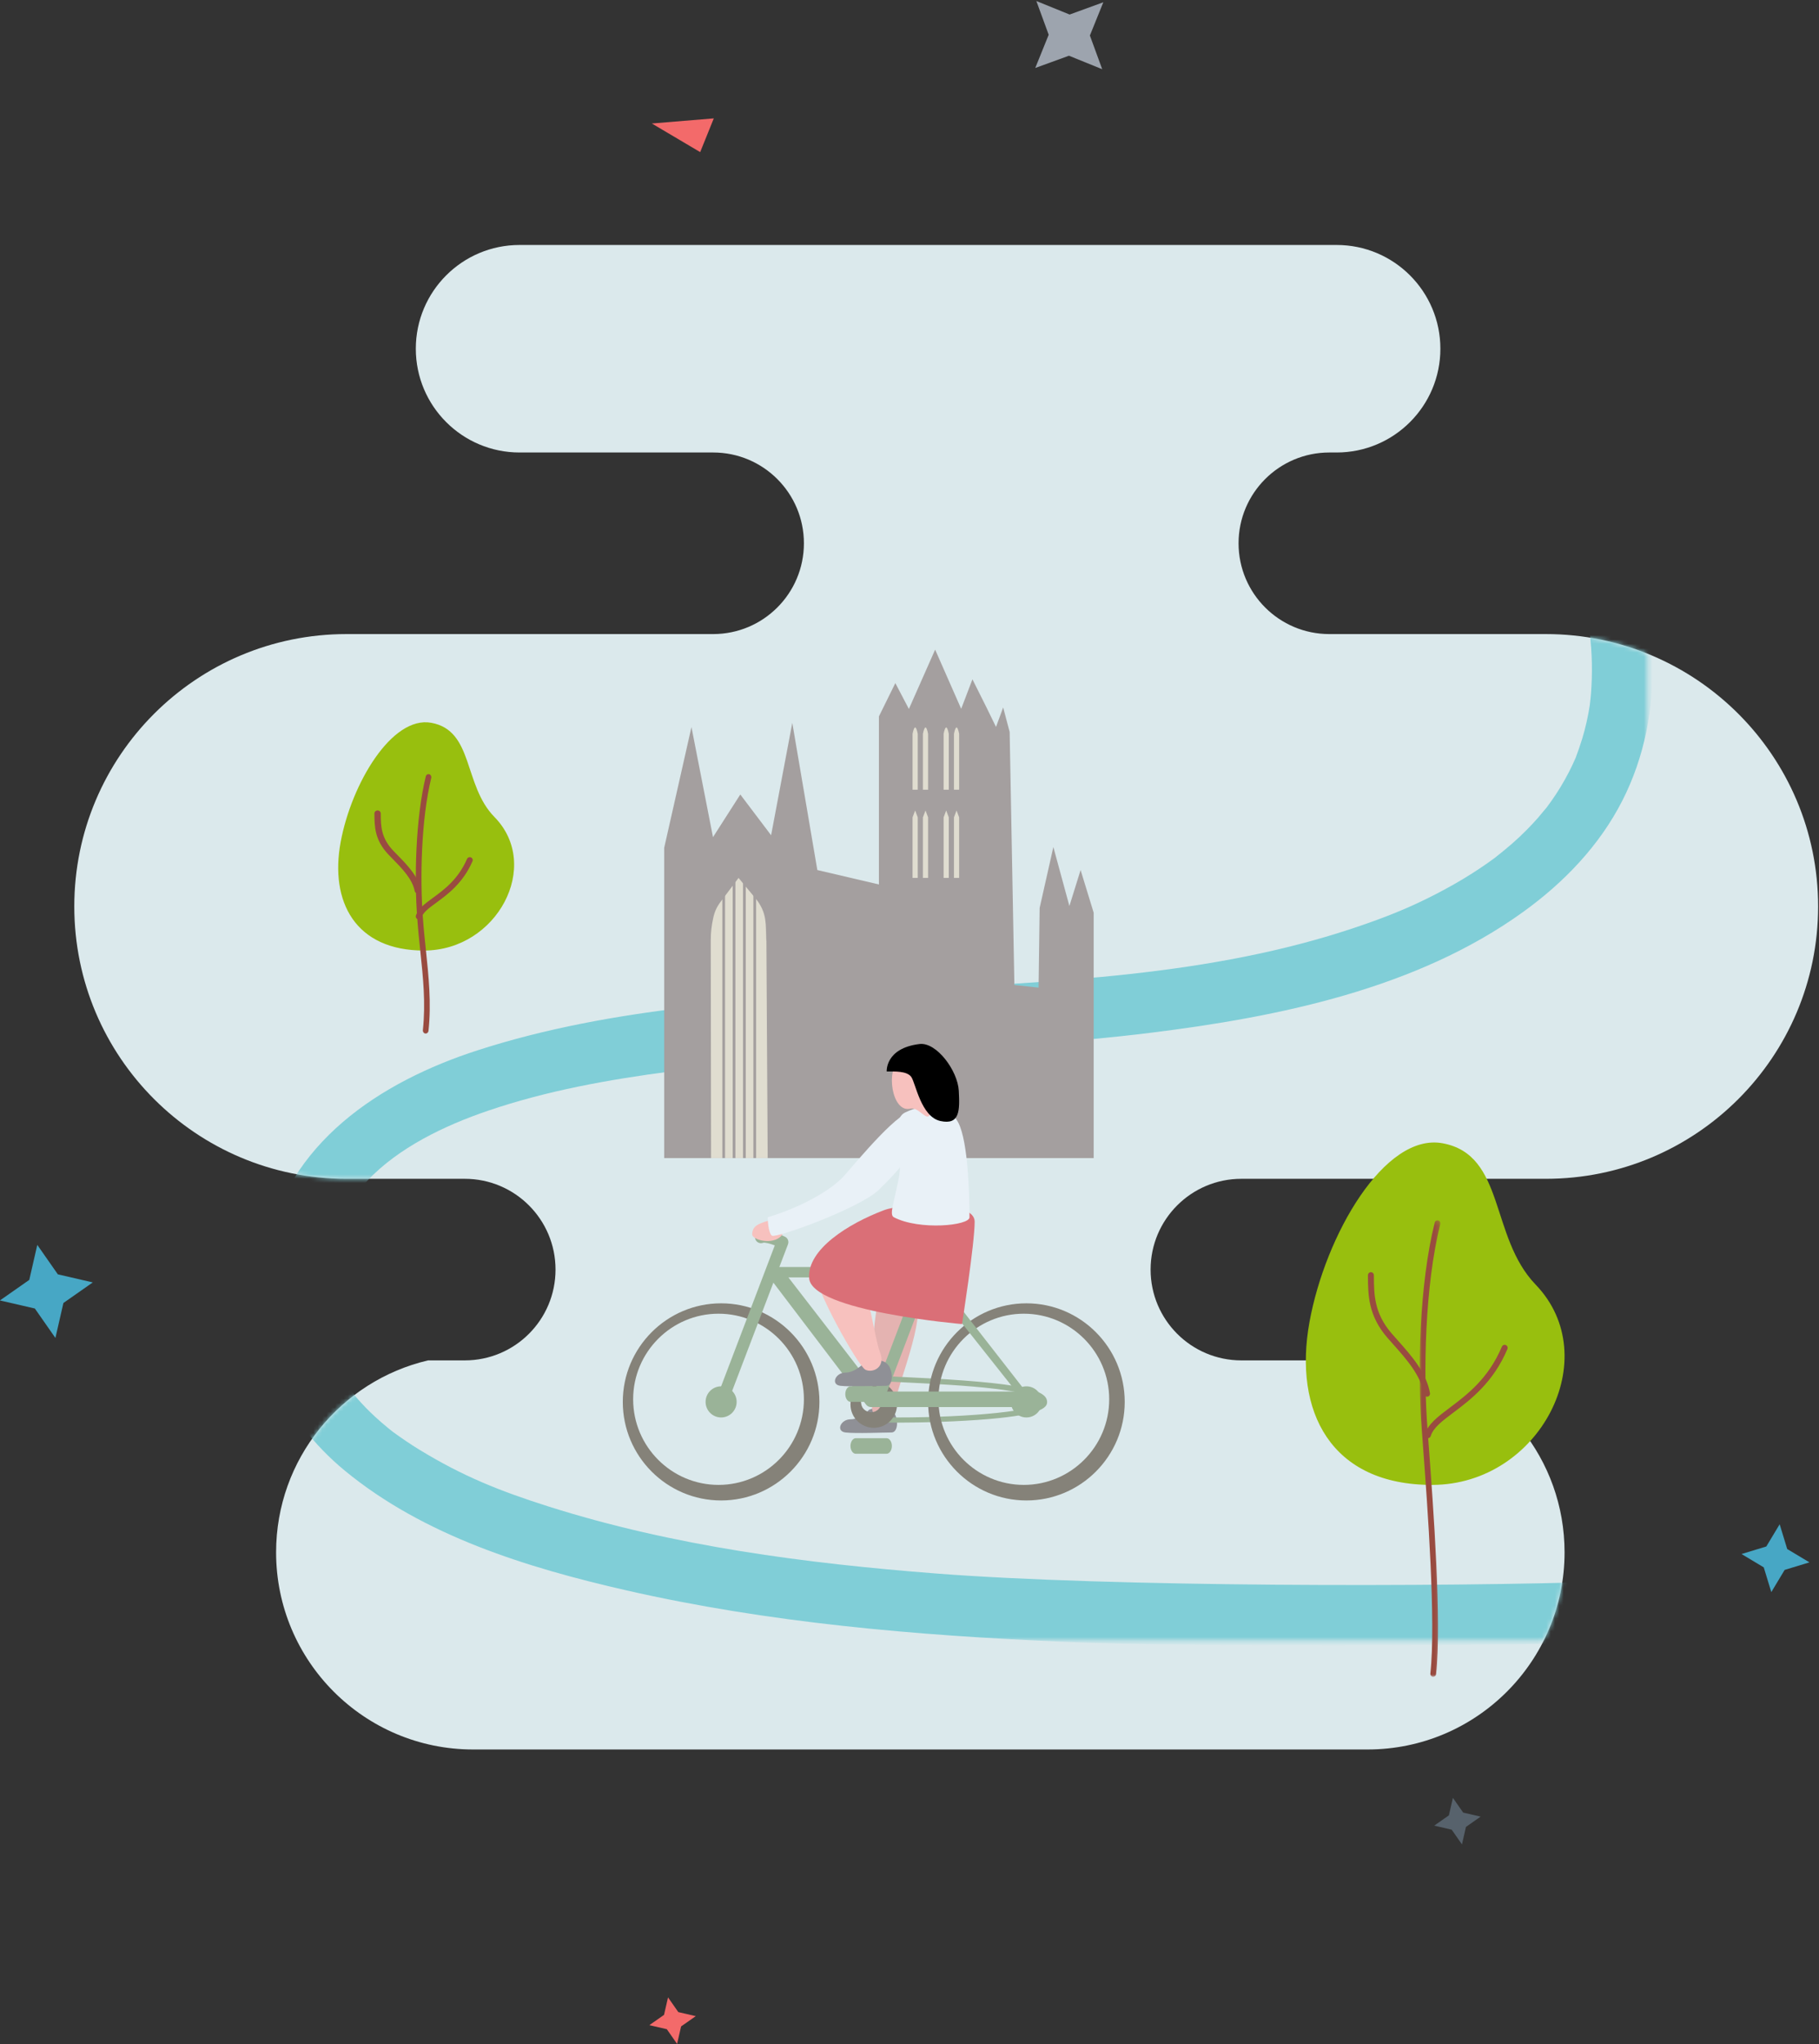 <?xml version="1.0" encoding="UTF-8"?>
<svg width="422px" height="474px" viewBox="0 0 422 474" version="1.1" xmlns="http://www.w3.org/2000/svg" xmlns:xlink="http://www.w3.org/1999/xlink">
    <rect x="0" y="0" width="422" height="474" fill="#333333" stroke="none"/>
    <!-- Generator: Sketch 50.2 (55047) - http://www.bohemiancoding.com/sketch -->
    <title>illustration</title>
    <desc>Created with Sketch.</desc>
    <defs>
        <path d="M311.477,90.229 L341.398,90.229 C376.281,90.229 404.559,118.507 404.559,153.39 C404.559,188.272 376.281,216.55 341.398,216.55 L315.079,216.55 L270.752,216.55 C259.124,216.55 249.698,225.976 249.698,237.604 C249.698,249.231 259.124,258.657 270.752,258.657 L310.483,258.657 C330.689,263.389 345.736,281.522 345.736,303.17 C345.736,328.419 325.268,348.886 300.02,348.886 L92.535,348.886 C67.286,348.886 46.818,328.419 46.818,303.17 C46.818,281.522 61.865,263.389 82.071,258.657 L59.365,258.657 L90.59,258.657 C102.218,258.657 111.644,249.231 111.644,237.604 C111.644,225.976 102.218,216.55 90.59,216.55 L63.16,216.55 C28.278,216.55 4.27188278e-15,188.272 0,153.39 C-4.27188278e-15,118.507 28.278,90.229 63.16,90.229 L120.693,90.229 L148.213,90.229 C159.841,90.229 169.267,80.803 169.267,69.176 C169.267,57.548 159.841,48.122 148.213,48.122 L111.992,48.122 L103.292,48.122 C90.004,48.122 79.231,37.35 79.231,24.061 C79.231,10.773 90.004,2.44107587e-15 103.292,0 L292.863,-4.97379915e-14 C306.152,-4.03764213e-14 316.925,10.773 316.925,24.061 C316.925,37.35 306.152,48.122 292.863,48.122 L291.16,48.122 C279.532,48.122 270.106,57.548 270.106,69.176 C270.106,80.803 279.532,90.229 291.16,90.229 L311.477,90.229 Z" id="path-1"></path>
        <polygon id="path-3" points="0 0 325.328 0 325.328 363.323 0 363.323"></polygon>
        <polygon id="path-5" points="0 1.203 4.802 1.203 4.802 107.072 0 107.072"></polygon>
    </defs>
    <g id="Designs" stroke="none" stroke-width="1" fill="none" fill-rule="evenodd">
        <g id="Word-lid@duo" transform="translate(-796, -373)">
            <g id="illustration" transform="translate(722, 348)">
                <g id="Group-20" transform="translate(69.627, 60.153)"></g>
                <g id="Colored-Stars" transform="translate(254.329, 275.488) rotate(-21) translate(-254.329, -275.488) translate(67.656, 52.321)">
                    <polygon id="Star-2" fill="#57626C" style="mix-blend-mode: multiply;" points="271.038 438.162 273.359 434.707 274.361 438.75 277.809 441.076 273.775 442.08 271.454 445.535 270.452 441.493 267.004 439.167"></polygon>
                    <polygon id="Star-2-Copy-3" fill="#F36A6A" style="mix-blend-mode: multiply;" points="84.465 416.103 86.786 412.648 87.789 416.691 91.236 419.017 87.203 420.021 84.881 423.476 83.879 419.434 80.432 417.108"></polygon>
                    <polygon id="Star-2-Copy-2" fill="#47A7C5" style="mix-blend-mode: multiply;" transform="translate(363.143, 409.641) rotate(-72) translate(-363.143, -409.641) " points="361.166 406.811 364.519 401.821 365.966 407.659 370.946 411.02 365.12 412.471 361.767 417.461 360.319 411.622 355.34 408.262"></polygon>
                    <polygon id="Star-2-Copy" fill="#47A7C5" style="mix-blend-mode: multiply;" points="8.067 204.211 12.709 197.301 14.714 205.385 21.608 210.038 13.542 212.047 8.899 218.956 6.895 210.872 -2.34479103e-13 206.22"></polygon>
                    <polygon id="Star-2-Copy-5" fill="#9DA4AE" style="mix-blend-mode: multiply;" transform="translate(336.763, 21.197) rotate(-33) translate(-336.763, -21.197) " points="338.668 10.369 340.672 18.453 347.567 23.106 339.5 25.115 334.858 32.024 332.853 23.94 325.958 19.288 334.025 17.279"></polygon>
                    <polygon id="Rectangle-10" fill="#A8D5E3" style="mix-blend-mode: multiply;" transform="translate(245.496, 309.787) rotate(57) translate(-245.496, -309.787) " points="250.899 310.742 244.544 315.201 240.094 308.833 246.449 304.373"></polygon>
                    <polygon id="Rectangle-10-Copy-2" fill="#A8D5E3" style="mix-blend-mode: multiply;" transform="translate(173.468, 39.099) rotate(117) translate(-173.468, -39.099) " points="178.87 40.054 172.516 44.513 168.066 38.145 174.421 33.686"></polygon>
                    <polygon id="Triangle-2" fill="#A8D5E3" style="mix-blend-mode: multiply;" transform="translate(145.257, 356.706) rotate(124) translate(-145.257, -356.706) " points="153.102 362.12 136.854 358.749 153.66 351.293"></polygon>
                    <polygon id="Triangle-2-Copy-3" fill="#F36A6A" style="mix-blend-mode: multiply;" transform="translate(245.082, 8.647) rotate(40) translate(-245.082, -8.647) " points="238.48 10.236 251.685 4.436 251.247 12.858"></polygon>
                    <polygon id="Triangle-2-Copy-2" fill="#A8D5E3" style="mix-blend-mode: multiply;" points="358.503 287.531 345.736 284.909 358.941 279.109"></polygon>
                </g>
                <g id="Page-1" transform="translate(91.236, 81.808)">
                    <mask id="mask-2" fill="white">
                        <use xlink:href="#path-1"></use>
                    </mask>
                    <use id="Combined-Shape" fill="#DBE9EC" xlink:href="#path-1"></use>
                    <g id="Group-11" mask="url(#mask-2)">
                        <g transform="translate(-16.807, -46.919)">
                            <g id="Group-35" transform="translate(56.422, 7.218)">
                                <mask id="mask-4" fill="white">
                                    <use xlink:href="#path-3"></use>
                                </mask>
                                <g id="Clip-34"></g>
                                <path d="M304.291,88.382 C318.44,100.299 325.937,117.424 326.493,135.789 C326.836,147.115 324.684,158.439 319.519,168.569 C314.195,179.013 305.953,187.562 296.505,194.37 C271.749,212.212 239.777,218.71 210.091,222.388 C173.138,226.964 135.744,226.511 98.792,231.347 C84.476,233.22 70.03,235.803 56.334,240.475 C46.104,243.965 35.625,249.039 28.411,256.646 C27.414,257.696 26.442,258.774 25.545,259.914 C24.808,260.965 24.454,261.469 24.122,261.989 C23.457,263.029 22.813,264.085 22.239,265.179 C21.95,265.728 21.661,266.278 21.396,266.841 C20.038,270.044 19.184,272.723 18.618,275.469 C17.965,278.641 17.882,279.078 17.74,282.637 C17.641,285.127 17.691,287.625 17.935,290.105 C18.315,292.046 18.513,292.947 18.76,293.836 C19.048,294.868 19.361,295.895 19.736,296.9 C19.896,297.331 20.057,297.763 20.233,298.187 C21.057,299.89 21.948,301.54 22.969,303.109 C23.579,304.046 24.211,304.971 24.889,305.86 C23.669,304.26 25.614,306.715 25.955,307.103 C27.304,308.637 28.723,310.108 30.23,311.486 C31.149,312.323 32.082,313.145 33.046,313.93 C33.47,314.275 33.893,314.62 34.324,314.953 C36.539,316.556 38.454,317.853 40.427,319.06 C50.518,325.23 59.135,328.664 70.302,332.208 C99.394,341.443 130.065,345.431 160.401,347.784 C200.58,350.901 276.999,350.969 317.256,349.609 C326.335,349.301 326.305,363.378 317.253,363.686 C286.661,364.72 219.975,364.921 189.389,363.596 C155.593,362.131 121.457,359.22 88.412,351.674 C65.555,346.455 41.462,339.069 23.093,323.885 C16.021,318.04 10.355,310.849 6.837,302.356 C3.017,293.139 2.92,282.733 4.784,273.046 C9.605,247.984 31.289,233.746 54.094,226.405 C85.371,216.339 119.331,214.629 151.896,212.608 C187.544,210.395 223.708,209.434 257.88,197.87 C264.481,195.636 270.01,193.463 276.116,190.308 C279.022,188.806 281.885,187.213 284.64,185.449 C285.857,184.67 287.066,183.878 288.245,183.043 C288.822,182.634 289.399,182.225 289.968,181.801 C293.04,179.381 295.25,177.458 297.3,175.374 C298.214,174.444 299.117,173.501 299.975,172.518 C300.37,172.064 302.402,169.571 301.719,170.477 C303.355,168.305 304.883,166.045 306.199,163.663 C306.8,162.575 307.384,161.477 307.911,160.352 C308.175,159.789 308.438,159.226 308.682,158.655 C309.867,155.49 310.677,152.886 311.255,150.228 C311.527,148.978 311.777,147.722 311.967,146.456 C312.131,145.101 312.2,144.447 312.25,143.792 C312.606,139.084 312.535,134.318 311.947,129.631 C311.764,128.514 311.683,128.022 311.59,127.531 C311.405,126.559 311.208,125.588 310.975,124.626 C310.515,122.729 309.983,120.847 309.327,119.007 C309.121,118.429 307.799,115.222 308.621,117.084 C308.231,116.2 307.828,115.32 307.389,114.459 C306.506,112.725 305.547,111.028 304.474,109.404 C303.841,108.445 303.188,107.496 302.493,106.58 C303.679,108.143 301.735,105.663 301.398,105.273 C300.051,103.716 298.636,102.215 297.129,100.81 C296.22,99.961 295.295,99.128 294.338,98.335 C293.918,97.988 293.5,97.641 293.072,97.305 C291.012,95.783 293.75,97.082 287.405,93.44 C281.061,89.797 285.509,72.562 304.291,88.382 Z" id="Fill-33" fill="#80CED7" mask="url(#mask-4)"></path>
                            </g>
                            <g id="tower" transform="translate(153.66, 140.758)">
                                <polyline id="Fill-124" fill="#A49F9F" points="6.327 17.955 11.322 43.483 17.658 33.59 24.805 43.04 29.72 16.978 24.805 43.04 29.72 16.978 35.528 51.111 49.819 54.455 49.819 46.766 49.819 38.494 49.819 32.256 49.819 28.385 49.819 24.298 49.819 15.48 53.624 7.761 56.768 13.759 62.859 0 68.902 13.728 71.513 6.884 74.816 13.49 77.546 19.089 76.979 17.928 78.643 13.411 80.145 19.089 81.244 77.771 86.857 78.373 87.103 59.901 90.285 45.775 94.007 59.448 96.606 51.111 99.639 61.002 99.639 117.9 5.9491836e-14 117.9 0 45.96"></polyline>
                                <path d="M57.623,32.483 L57.623,19.519 C57.823,18.537 58.023,18.046 58.223,18.046 C58.423,18.046 58.623,18.537 58.823,19.519 L58.823,32.483 L57.623,32.483 Z" id="Fill-125" fill="#E0DDD0"></path>
                                <path d="M60.024,32.483 L60.024,19.519 C60.224,18.537 60.424,18.046 60.624,18.046 C60.824,18.046 61.024,18.537 61.224,19.519 L61.224,32.483 L60.024,32.483 Z" id="Fill-126" fill="#E0DDD0"></path>
                                <path d="M10.804,67.378 C10.804,65.65 10.993,63.937 11.363,62.314 C11.634,60.898 12.208,59.65 13.01,58.581 L17.25,52.934 L21.256,57.768 C22.373,59.117 23.165,60.749 23.428,62.515 C23.546,63.312 23.611,64.131 23.618,64.955 C23.671,70.719 23.698,64.858 23.698,65.16 L24.009,117.9 L10.878,117.9 L10.804,67.378 Z" id="Fill-127" fill="#E0DDD0"></path>
                                <g id="Group-17" transform="translate(56.422, 18.046)" fill="#E0DDD0">
                                    <path d="M8.403,14.437 L8.403,1.473 C8.603,0.491 8.803,2.94663924e-16 9.004,0 C9.204,0 9.404,0.491 9.604,1.473 L9.604,14.437 L8.403,14.437 Z" id="Fill-130"></path>
                                    <path d="M10.804,14.437 L10.804,1.473 C11.004,0.491 11.204,2.94663924e-16 11.404,0 C11.605,0 11.805,0.491 12.005,1.473 L12.005,14.437 L10.804,14.437 Z" id="Fill-131"></path>
                                    <polygon id="Fill-132" points="1.2 34.889 1.2 20.845 1.801 19.249 2.401 20.845 2.401 34.889"></polygon>
                                    <polygon id="Fill-133" points="3.601 34.889 3.601 20.845 4.202 19.249 4.802 20.845 4.802 34.889"></polygon>
                                    <polygon id="Fill-134" points="8.403 34.889 8.403 20.845 9.004 19.249 9.604 20.845 9.604 34.889"></polygon>
                                    <polygon id="Fill-135" points="10.804 34.889 10.804 20.845 11.404 19.249 12.005 20.845 12.005 34.889"></polygon>
                                </g>
                                <g id="Group-21" transform="translate(13.205, 51.731)" stroke="#A49F9F" stroke-width="0.632">
                                    <path d="M3.001,66.168 L3.001,0" id="Stroke-136"></path>
                                    <path d="M0.6,66.168 L0.6,0" id="Stroke-137"></path>
                                    <path d="M5.402,66.168 L5.402,0" id="Stroke-138"></path>
                                    <path d="M7.803,66.168 L7.803,0" id="Stroke-139"></path>
                                </g>
                            </g>
                            <g id="tree" transform="translate(76.83, 157.6)">
                                <path d="M1.775,27.761 C-0.784,41.559 5.127,52.981 21.18,52.934 C38.084,52.885 48.505,33.217 37.452,21.97 C30.191,14.58 32.691,1.913 22.781,0.12 C13.626,-1.536 4.276,14.275 1.775,27.761" id="Fill-38" fill="#98BF0E"></path>
                                <path d="M21.499,72.183 C21.473,72.183 21.449,72.182 21.423,72.178 C21.063,72.135 20.806,71.783 20.847,71.395 C21.517,65.106 20.901,59.248 20.25,53.048 C19.997,50.639 19.735,48.146 19.557,45.637 C18.822,36.202 19.144,22.313 21.52,12.559 C21.612,12.181 21.969,11.953 22.321,12.055 C22.67,12.154 22.879,12.541 22.787,12.92 C20.451,22.511 20.137,36.205 20.863,45.523 C21.04,48.012 21.3,50.491 21.553,52.888 C22.184,58.894 22.836,65.107 22.15,71.556 C22.11,71.917 21.827,72.183 21.499,72.183" id="Fill-40" fill="#994B40"></path>
                                <path d="M19.897,45.716 C19.83,45.716 19.763,45.707 19.696,45.687 C19.332,45.577 19.127,45.197 19.238,44.838 C19.732,43.236 21.243,42.131 23.157,40.731 C25.775,38.814 29.034,36.429 31.089,31.693 C31.239,31.347 31.644,31.186 31.994,31.335 C32.345,31.483 32.507,31.883 32.357,32.228 C30.156,37.302 26.585,39.916 23.978,41.824 C22.269,43.075 20.919,44.062 20.557,45.234 C20.466,45.528 20.192,45.716 19.897,45.716" id="Fill-42" fill="#994B40"></path>
                                <path d="M19.671,39.701 C19.321,39.701 19.012,39.467 18.948,39.135 C18.413,36.356 16.001,33.896 13.872,31.724 C13.523,31.369 13.184,31.022 12.864,30.686 C9.649,27.307 9.626,24.124 9.605,21.316 L9.604,21.145 C9.601,20.765 9.928,20.455 10.334,20.452 C10.724,20.439 11.072,20.755 11.075,21.135 L11.077,21.306 C11.096,23.997 11.116,26.78 13.964,29.773 C14.279,30.103 14.613,30.445 14.957,30.795 C17.109,32.989 19.786,35.72 20.396,38.891 C20.468,39.265 20.202,39.622 19.802,39.689 C19.758,39.697 19.714,39.701 19.671,39.701" id="Fill-44" fill="#994B40"></path>
                            </g>
                            <g id="girl" transform="translate(144.057, 232.19)">
                                <path d="M57.146,84.831 C57.146,84.831 55.13,87.052 52.827,87.052 C50.524,87.052 49.372,89.828 51.675,90.106 C53.979,90.383 60.601,90.106 62.33,90.106 C64.057,90.106 64.057,86.219 62.33,84.831 C60.602,83.442 57.146,84.831 57.146,84.831" id="Fill-89" fill="#8F9096"></path>
                                <path d="M58.042,85.396 C59.044,87.056 62.421,87.483 62.978,83.732 C63.536,79.981 70.59,62.502 67.76,60.027 C64.93,57.552 62.746,52.981 60.16,56.816 C57.867,60.216 57.04,83.736 58.042,85.396 Z" id="Fill-90" fill="#E4B3B1"></path>
                                <path d="M59.642,78.199 C55.675,78.199 55.258,81.315 55.225,82.27 C55.158,84.205 56.137,86.359 57.702,86.483 C58.807,86.569 60.949,86.62 63.578,86.62 C81.181,86.62 96.596,84.999 97.238,83.08 C97.235,82.916 96.93,81.258 86.365,79.978 C79.877,79.192 71.731,78.797 65.784,78.51 C63.597,78.405 61.661,78.31 60.137,78.215 C59.967,78.204 59.802,78.199 59.642,78.199 M63.706,87.823 C61.069,87.823 58.91,87.774 57.783,87.689 C55.346,87.506 53.935,84.71 54.025,82.225 C54.116,79.705 55.81,76.739 60.382,77.013 C61.886,77.103 63.795,77.191 65.953,77.291 C93.262,78.55 98.439,80.291 98.439,83.063 C98.439,84.417 96.856,85.941 85.117,86.971 C77.963,87.6 69.366,87.823 63.706,87.823" id="Fill-91" fill="#9AB398"></path>
                                <path d="M22.209,62.559 C11.287,62.559 2.401,71.464 2.401,82.41 C2.401,93.355 11.287,102.26 22.209,102.26 C33.131,102.26 42.017,93.355 42.017,82.41 C42.017,71.464 33.131,62.559 22.209,62.559 M22.809,105.869 C10.232,105.869 0,95.615 0,83.011 C0,70.406 10.232,60.153 22.809,60.153 C35.386,60.153 45.618,70.406 45.618,83.011 C45.618,95.615 35.385,105.869 22.809,105.869" id="Fill-92" fill="#858279"></path>
                                <path d="M57.623,80.605 C56.298,80.605 55.222,81.685 55.222,83.011 C55.222,84.338 56.299,85.417 57.623,85.417 C58.947,85.417 60.024,84.337 60.024,83.011 C60.024,81.685 58.947,80.605 57.623,80.605 M58.223,89.026 C55.244,89.026 52.821,86.597 52.821,83.612 C52.821,80.627 55.244,78.199 58.223,78.199 C61.202,78.199 63.625,80.627 63.625,83.612 C63.625,86.597 61.202,89.026 58.223,89.026" id="Fill-95" fill="#858279"></path>
                                <path d="M93.036,62.559 C82.114,62.559 73.229,71.464 73.229,82.41 C73.229,93.355 82.114,102.26 93.036,102.26 C103.959,102.26 112.844,93.355 112.844,82.41 C112.844,71.464 103.959,62.559 93.036,62.559 M93.636,105.869 C81.059,105.869 70.828,95.615 70.828,83.011 C70.828,70.406 81.059,60.153 93.636,60.153 C106.214,60.153 116.446,70.406 116.446,83.011 C116.446,95.615 106.213,105.869 93.636,105.869" id="Fill-96" fill="#858279"></path>
                                <path d="M22.992,84.214 C22.827,84.214 22.659,84.184 22.496,84.12 C21.783,83.844 21.427,83.036 21.701,82.316 L35.262,46.723 C34.077,46.27 32.93,45.993 32.564,46.111 C31.854,46.395 31.052,46.047 30.768,45.332 C30.485,44.616 30.833,43.803 31.543,43.516 C33.393,42.774 36.673,44.244 37.634,44.715 C38.282,45.03 38.581,45.794 38.323,46.472 L24.284,83.318 C24.073,83.873 23.548,84.214 22.992,84.214" id="Fill-97" fill="#9AB398"></path>
                                <path d="M59.006,84.214 C58.842,84.214 58.674,84.184 58.51,84.12 C57.796,83.843 57.441,83.034 57.715,82.313 L71.754,45.41 C72.027,44.689 72.829,44.33 73.542,44.606 C74.255,44.883 74.611,45.693 74.337,46.414 L60.298,83.317 C60.087,83.873 59.563,84.214 59.006,84.214" id="Fill-98" fill="#9AB398"></path>
                                <path d="M58.874,80.605 L91.236,80.605 L70.251,54.138 L38.415,54.138 L58.874,80.605 Z M93.435,84.214 L93.42,84.214 L57.568,84.214 C57.131,84.214 56.72,84.009 56.454,83.66 L33.901,53.998 C33.578,53.572 33.521,52.998 33.758,52.517 C33.995,52.035 34.483,51.731 35.016,51.731 L70.29,51.731 C70.72,51.731 71.128,51.93 71.393,52.272 L94.421,81.802 C94.677,82.057 94.837,82.412 94.837,82.804 C94.837,83.582 94.21,84.214 93.435,84.214 Z" id="Fill-99" fill="#9AB398"></path>
                                <path d="M55.945,74.004 C55.945,74.004 53.93,76.224 51.626,76.224 C49.324,76.224 48.171,79 50.474,79.278 C52.778,79.556 59.4,79.278 61.129,79.278 C62.856,79.278 62.856,75.392 61.129,74.004 C59.4,72.615 55.945,74.004 55.945,74.004" id="Fill-100" fill="#8F9096"></path>
                                <path d="M44.422,52.148 C44.171,56.246 54.586,74.681 56.278,75.547 C57.972,76.414 61.077,74.969 59.666,71.503 C58.254,68.037 56.278,50.993 52.608,50.414 C48.939,49.836 44.705,47.526 44.422,52.148" id="Fill-101" fill="#F7C1BE"></path>
                                <path d="M43.236,54.345 C43.823,62.015 78.701,64.965 78.701,64.965 C78.701,64.965 81.632,46.272 81.632,41.211 C81.632,36.151 65.114,36.852 60.559,38.57 C52.394,41.651 42.725,47.646 43.236,54.345" id="Fill-102" fill="#DA6F77"></path>
                                <path d="M61.224,81.206 C61.224,80.209 60.672,79.402 59.99,79.402 L52.856,79.402 C52.174,79.402 51.62,80.209 51.62,81.206 C51.62,82.203 52.174,83.011 52.856,83.011 L59.99,83.011 C60.672,83.011 61.224,82.203 61.224,81.206" id="Fill-103" fill="#9AB398"></path>
                                <path d="M62.425,93.236 C62.425,92.24 61.872,91.432 61.19,91.432 L54.056,91.432 C53.374,91.432 52.821,92.24 52.821,93.236 C52.821,94.234 53.374,95.041 54.056,95.041 L61.19,95.041 C61.872,95.041 62.425,94.234 62.425,93.236" id="Fill-104" fill="#9AB398"></path>
                                <path d="M36.331,44.914 C38.626,43.241 35.983,40.313 33.715,41.009 C31.447,41.703 30.069,42.195 30.012,44.151 C29.978,45.301 34.035,46.587 36.331,44.914 Z" id="Fill-105" fill="#F7C1BE"></path>
                                <path d="M33.613,40.191 C41.158,37.966 48.267,33.99 51.28,30.651 C54.113,27.512 64.862,14.299 67.655,15.751 C73.907,19.001 63.684,29.723 59.319,33.902 C54.954,38.081 35.551,45.147 34.608,44.467 C33.666,43.788 33.613,40.191 33.613,40.191" id="Fill-106" fill="#E9F1F7"></path>
                                <path d="M64.05,31.02 C62.901,36.947 61.751,39.615 62.901,40.207 C68.88,43.289 80.432,42.126 80.432,40.207 C80.432,35.382 80.145,22.723 77.845,18.277 C75.547,13.832 70.374,13.536 65.487,15.907 C61.998,17.6 65.2,25.093 64.05,31.02 Z" id="Fill-107" fill="#E9F1F7"></path>
                                <path d="M64.13,4.133 C61.032,5.601 62.303,16.1 66.741,15.013 C68.549,14.57 70.245,17.653 71.116,16.635 C72.382,15.154 72.262,9.331 71.179,7.397 C69.352,4.133 67.002,2.772 64.13,4.133" id="Fill-108" fill="#F7C1BE"></path>
                                <path d="M61.227,6.396 C62.978,6.396 65.942,6.223 66.942,7.679 C67.942,9.135 69.192,16.907 73.694,17.879 C78.195,18.851 78.195,15.451 77.944,10.837 C77.694,6.223 72.805,-0.458 68.836,0.025 C60.835,0.995 61.227,6.396 61.227,6.396" id="Fill-109" fill="#000000"></path>
                                <path d="M22.809,79.402 C24.798,79.402 26.41,81.018 26.41,83.011 C26.41,85.005 24.798,86.62 22.809,86.62 C20.82,86.62 19.208,85.005 19.208,83.011 C19.208,81.018 20.82,79.402 22.809,79.402" id="Fill-93" fill="#9AB398"></path>
                                <path d="M93.637,79.402 C95.626,79.402 97.238,81.018 97.238,83.011 C97.238,85.005 95.626,86.62 93.637,86.62 C91.648,86.62 90.035,85.005 90.035,83.011 C90.035,81.018 91.648,79.402 93.637,79.402" id="Fill-94" fill="#9AB398"></path>
                            </g>
                        </g>
                    </g>
                </g>
                <g id="Group-16" transform="translate(376.948, 289.937)">
                    <path d="M0.845,41.641 C-2.919,62.338 5.774,79.471 29.381,79.402 C54.24,79.327 69.565,49.825 53.311,32.954 C42.633,21.871 46.309,2.869 31.735,0.18 C18.272,-2.304 4.523,21.411 0.845,41.641" id="Fill-46" fill="#98BF0E"></path>
                    <g id="Group-50" transform="translate(26.41, 16.843)">
                        <mask id="mask-6" fill="white">
                            <use xlink:href="#path-5"></use>
                        </mask>
                        <g id="Clip-49"></g>
                        <path d="M3.143,107.072 C3.117,107.072 3.092,107.071 3.066,107.066 C2.7,107.024 2.437,106.675 2.48,106.291 C3.797,94.267 1.828,67.779 0.77,53.549 L0.528,50.274 C-0.582,36.422 -0.097,16.035 3.49,1.725 C3.584,1.35 3.948,1.128 4.304,1.226 C4.66,1.324 4.874,1.708 4.78,2.082 C1.233,16.232 0.757,36.425 1.857,50.163 L2.1,53.441 C3.161,67.718 5.137,94.294 3.804,106.452 C3.766,106.809 3.477,107.072 3.143,107.072" id="Fill-48" fill="#994B40" mask="url(#mask-6)"></path>
                    </g>
                    <path d="M28.309,68.574 C28.241,68.574 28.174,68.564 28.106,68.544 C27.737,68.43 27.529,68.034 27.641,67.66 C28.353,65.29 30.589,63.608 33.419,61.479 C37.397,58.487 42.347,54.764 45.479,47.349 C45.631,46.989 46.043,46.822 46.395,46.977 C46.749,47.131 46.914,47.547 46.762,47.907 C43.483,55.674 38.147,59.687 34.251,62.617 C31.627,64.591 29.553,66.15 28.977,68.072 C28.886,68.378 28.609,68.574 28.309,68.574" id="Fill-51" fill="#994B40"></path>
                    <path d="M28.12,58.95 C27.791,58.95 27.501,58.708 27.441,58.365 C26.678,54 23.277,50.182 20.276,46.812 C19.789,46.266 19.316,45.735 18.872,45.22 C14.469,40.128 14.436,35.309 14.408,31.057 L14.406,30.792 C14.404,30.4 14.71,30.079 15.092,30.076 L15.096,30.076 C15.476,30.076 15.785,30.391 15.787,30.781 L15.789,31.047 C15.817,35.244 15.846,39.584 19.903,44.277 C20.346,44.788 20.813,45.312 21.295,45.853 C24.421,49.363 27.968,53.343 28.8,58.114 C28.868,58.501 28.618,58.87 28.243,58.939 C28.201,58.946 28.16,58.95 28.12,58.95" id="Fill-53" fill="#994B40"></path>
                </g>
            </g>
        </g>
    </g>
</svg>